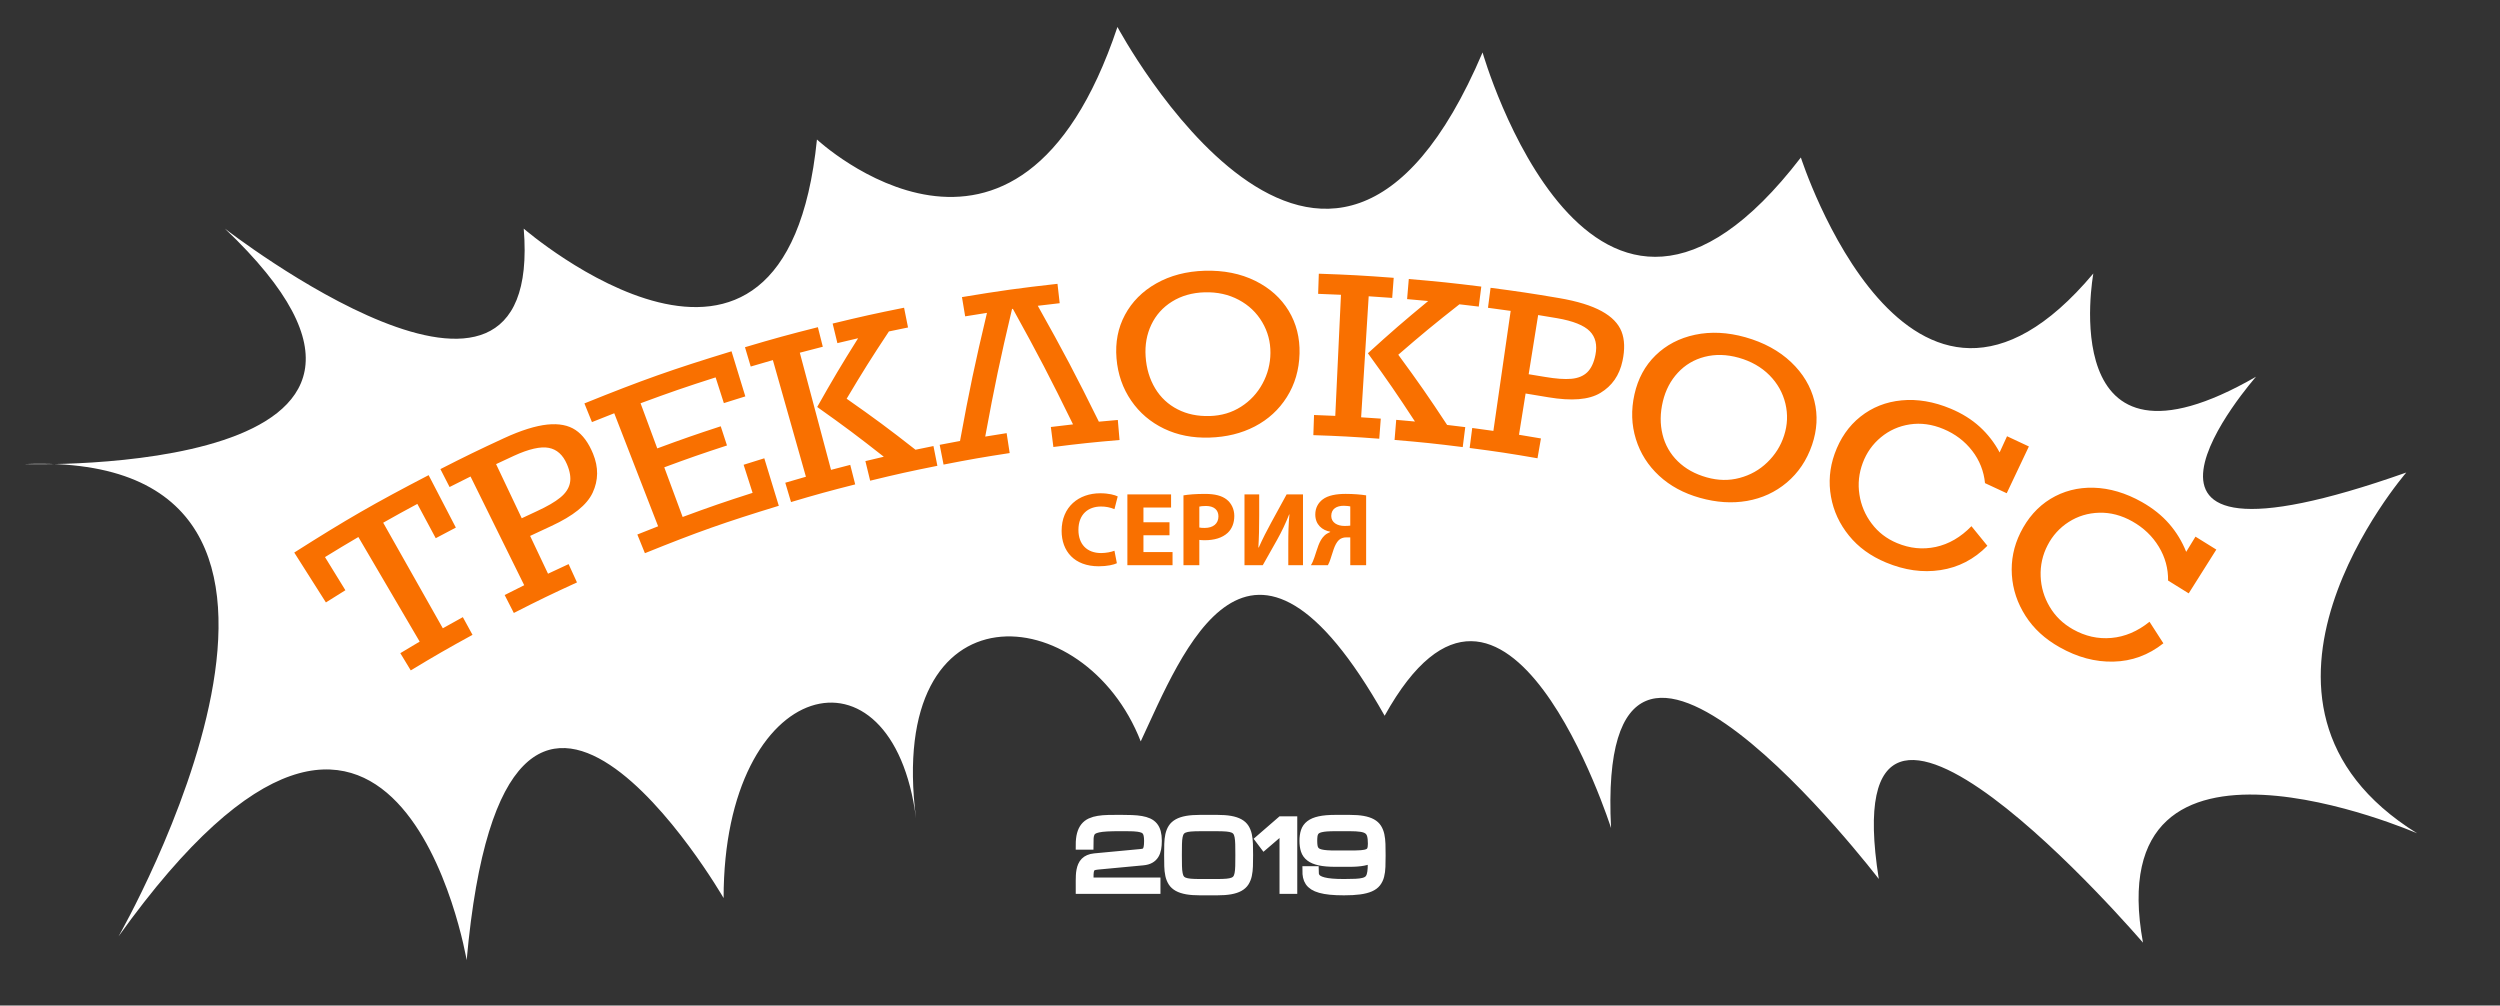 <?xml version="1.0" encoding="utf-8"?>
<!-- Generator: Adobe Illustrator 16.0.0, SVG Export Plug-In . SVG Version: 6.00 Build 0)  -->
<!DOCTYPE svg PUBLIC "-//W3C//DTD SVG 1.0//EN" "http://www.w3.org/TR/2001/REC-SVG-20010904/DTD/svg10.dtd">
<svg version="1.0" id="Layer_1" xmlns="http://www.w3.org/2000/svg" xmlns:xlink="http://www.w3.org/1999/xlink" x="0px" y="0px"
	 width="544.223px" height="218.889px" viewBox="0 0 544.223 218.889" enable-background="new 0 0 544.223 218.889"
	 xml:space="preserve">
<rect x="0" y="0" width="544.223" height="218.889" fill="#333333" stroke="none"/>
<path fill="#FFFFFF" d="M301.421,155.813c26.397-47.54,49.288,24.445,49.288,24.445c-3.547-69.713,58.285,11.088,58.285,11.088
	c-10.393-65.484,57.508,13.859,57.508,13.859c-9.846-54.047,59.675-23.804,59.675-23.804c-45.782-28.408-2.353-78.537-2.353-78.537
	c-74.145,26.185-32.71-20.854-32.71-20.854c-44.206,25.469-35.417-22.472-35.417-22.472c-40.191,47.877-63.669-25.256-63.669-25.256
	c-45.732,59.59-69.288-22.864-69.288-22.864c-33.948,79.684-79.483-5.545-79.483-5.545C221.462,70.964,177.84,30.37,177.84,30.37
	c-6.929,68.598-63.83,19.401-63.83,19.401c4.389,53.939-65.05,0-65.05,0c57.302,54.418-43.651,51.255-43.651,51.255
	c81.132-3.1,20.509,102.794,20.509,102.794c60.614-84.648,75.769,5.194,75.769,5.194c8.564-95.312,55.935-13.514,55.935-13.514
	c0-48.437,36.781-57.298,41.886-17.363c-6.598-51.618,36.788-47.885,48.916-16.742C257.346,142.166,271.881,103.438,301.421,155.813
	L301.421,155.813z"/>
<path fill="#F97000" d="M94.855,117.16c-1.601-2.983-2.398-4.479-4.002-7.466c-2.495,1.334-4.974,2.699-7.436,4.096
	c5.19,9.191,7.786,13.785,12.979,22.979c1.448-0.818,2.901-1.626,4.361-2.423l2.104,3.852c-5.427,2.972-8.115,4.521-13.442,7.737
	c-0.909-1.498-1.363-2.254-2.273-3.75c1.399-0.849,2.804-1.687,4.215-2.514c-5.339-9.108-8.01-13.659-13.346-22.768
	c-2.44,1.425-4.862,2.881-7.266,4.368c1.777,2.885,2.663,4.329,4.44,7.215c-1.421,0.873-2.835,1.759-4.241,2.655
	c-2.756-4.346-4.136-6.517-6.89-10.857c11.476-7.288,17.337-10.656,29.25-16.85c2.372,4.563,3.554,6.851,5.927,11.413
	C97.77,115.609,96.31,116.379,94.855,117.16L94.855,117.16z M129.1,98.767c1.216,2.967,1.171,5.781-0.079,8.477
	c-1.255,2.688-4.245,5.058-8.982,7.255c-1.551,0.709-3.098,1.431-4.638,2.164c1.56,3.288,2.336,4.938,3.897,8.228
	c1.488-0.71,2.981-1.406,4.481-2.09c0.732,1.595,1.094,2.391,1.822,3.986c-5.54,2.535-8.293,3.867-13.748,6.651
	c-0.796-1.564-1.194-2.344-1.993-3.906c1.412-0.723,2.83-1.434,4.254-2.135c-4.673-9.467-7.012-14.201-11.685-23.666
	c-1.83,0.903-2.741,1.357-4.562,2.29l-1.997-3.904c5.494-2.806,8.262-4.149,13.837-6.725c3.763-1.737,6.922-2.706,9.446-2.969
	c2.526-0.26,4.574,0.144,6.136,1.188C126.853,94.654,128.118,96.376,129.1,98.767L129.1,98.767z M123.408,101.032
	c-0.868-2.018-2.182-3.2-3.951-3.538c-1.771-0.338-4.322,0.228-7.613,1.745c-1.544,0.71-2.312,1.067-3.852,1.796
	c2.235,4.712,3.353,7.071,5.587,11.786c1.11-0.527,2.225-1.049,3.342-1.563c2.2-1.018,3.882-1.983,5.042-2.938
	c1.163-0.945,1.863-2,2.105-3.161C124.307,103.995,124.088,102.619,123.408,101.032L123.408,101.032z M157.577,87.753
	c-0.717-2.24-1.078-3.362-1.796-5.6c-6.575,2.103-9.842,3.229-16.338,5.633c1.455,3.93,2.18,5.898,3.634,9.827
	c5.498-2.035,8.261-2.998,13.817-4.814c0.545,1.671,0.819,2.506,1.362,4.174c-5.489,1.793-8.221,2.743-13.653,4.756
	c1.601,4.321,2.399,6.488,4,10.812c6.053-2.237,9.103-3.288,15.228-5.252c-0.784-2.443-1.172-3.667-1.954-6.114
	c1.497-0.479,2.997-0.949,4.501-1.41c1.263,4.137,1.893,6.203,3.157,10.339c-11.791,3.606-17.632,5.666-29.147,10.32
	c-0.657-1.628-0.989-2.44-1.646-4.066c1.503-0.609,3.01-1.207,4.522-1.791c-3.82-9.844-5.73-14.762-9.55-24.606
	c-1.622,0.631-3.239,1.272-4.853,1.924c-0.655-1.627-0.987-2.439-1.643-4.068c12.652-5.11,19.068-7.382,32.026-11.344l3.006,9.816
	C160.378,86.865,159.443,87.157,157.577,87.753L157.577,87.753z M174.11,76.781c2.719,10.195,4.076,15.301,6.796,25.503
	c1.67-0.447,2.511-0.66,4.184-1.087c0.435,1.699,0.646,2.55,1.079,4.251c-5.611,1.421-8.405,2.19-13.97,3.844l-1.251-4.204
	c1.795-0.526,2.692-0.794,4.492-1.305c-2.881-10.156-4.316-15.235-7.193-25.394c-1.934,0.553-2.897,0.83-4.822,1.403l-1.25-4.207
	c6.318-1.878,9.492-2.752,15.868-4.357c0.432,1.698,0.646,2.551,1.072,4.255C177.113,75.991,176.11,76.25,174.11,76.781z
	 M193.507,72.151c-3.847,5.811-5.69,8.744-9.2,14.646c6.163,4.318,9.165,6.543,14.988,11.105c1.301-0.273,2.604-0.541,3.907-0.802
	c0.345,1.726,0.516,2.581,0.854,4.301c-5.871,1.172-8.801,1.819-14.633,3.242c-0.343-1.423-0.688-2.845-1.037-4.267
	c1.604-0.389,2.401-0.58,4.008-0.949c-5.644-4.44-8.543-6.611-14.498-10.831c3.396-6.023,5.177-9.021,8.906-14.965
	c-1.806,0.417-2.708,0.63-4.51,1.065c-0.415-1.704-0.619-2.558-1.034-4.26c6.196-1.506,9.307-2.198,15.549-3.447
	c0.347,1.717,0.519,2.582,0.862,4.3C196.005,71.627,195.17,71.8,193.507,72.151L193.507,72.151z M225.915,66.565
	c5.608,10.002,8.268,15.049,13.294,25.229c1.652-0.158,2.48-0.233,4.129-0.372c0.149,1.748,0.227,2.62,0.374,4.364
	c-5.772,0.489-8.653,0.794-14.404,1.518c-0.222-1.741-0.328-2.605-0.55-4.353c1.931-0.24,2.896-0.354,4.83-0.57
	c-4.964-10.145-7.586-15.182-13.097-25.148c-0.071,0.012-0.104,0.018-0.18,0.025c-2.62,11.101-3.791,16.659-5.838,27.782
	c1.863-0.31,2.796-0.461,4.661-0.748c0.269,1.738,0.397,2.603,0.663,4.336c-5.772,0.883-8.654,1.385-14.395,2.509
	c-0.338-1.724-0.505-2.581-0.844-4.304c1.771-0.348,2.654-0.514,4.428-0.838c2.046-11.16,3.221-16.745,5.865-27.888
	c-1.899,0.29-2.848,0.44-4.744,0.758c-0.279-1.68-0.42-2.514-0.697-4.189c8.291-1.379,12.452-1.958,20.796-2.892
	c0.189,1.689,0.286,2.531,0.478,4.22C228.777,66.218,227.821,66.331,225.915,66.565z M282.897,76.946
	c-0.09,3.576-1.025,6.73-2.762,9.487c-1.731,2.753-4.059,4.879-6.979,6.4c-2.92,1.521-6.195,2.313-9.895,2.425
	c-3.647,0.107-6.909-0.528-9.854-1.94c-2.944-1.414-5.328-3.438-7.157-6.102c-1.83-2.664-2.914-5.726-3.2-9.217
	c-0.283-3.46,0.312-6.613,1.843-9.462c1.527-2.844,3.799-5.137,6.817-6.842c3.02-1.706,6.547-2.64,10.53-2.757
	c4.144-0.122,7.84,0.626,11.021,2.2c3.178,1.573,5.605,3.767,7.277,6.531C282.211,70.444,282.978,73.54,282.897,76.946
	L282.897,76.946z M263.344,90.565c2.55-0.073,4.81-0.743,6.807-2.021c1.972-1.244,3.587-2.979,4.686-5.036
	c1.116-2.044,1.708-4.332,1.722-6.66c0.02-2.413-0.568-4.657-1.79-6.721c-1.217-2.062-2.917-3.689-5.109-4.854
	c-2.19-1.169-4.681-1.721-7.435-1.64c-2.701,0.081-5.067,0.761-7.086,2.018c-2.019,1.255-3.523,2.948-4.519,5.048
	c-0.994,2.101-1.397,4.398-1.234,6.884c0.172,2.638,0.874,4.954,2.077,6.958c1.162,1.955,2.857,3.539,4.887,4.565
	C258.397,90.162,260.717,90.64,263.344,90.565z M297.948,64.498c-0.655,10.531-0.984,15.807-1.644,26.346
	c1.705,0.104,2.566,0.157,4.276,0.284c-0.131,1.753-0.2,2.629-0.33,4.376c-5.738-0.429-8.604-0.586-14.35-0.777
	c0.062-1.754,0.088-2.628,0.15-4.384c1.85,0.065,2.771,0.104,4.624,0.188c0.496-10.541,0.748-15.817,1.238-26.359
	c-1.655-0.082-3.312-0.15-4.968-0.204c0.058-1.752,0.086-2.63,0.146-4.385c6.53,0.222,9.79,0.401,16.304,0.896
	c-0.128,1.75-0.192,2.624-0.329,4.374C301.361,64.722,299.655,64.603,297.948,64.498z M317.702,66.243
	c-5.471,4.296-8.14,6.498-13.312,10.98c4.444,6.048,6.569,9.109,10.634,15.28c1.582,0.182,2.37,0.272,3.947,0.477
	c-0.221,1.738-0.332,2.604-0.55,4.345c-5.929-0.747-8.894-1.057-14.84-1.555c0.146-1.751,0.224-2.622,0.36-4.373
	c1.636,0.141,2.45,0.215,4.082,0.364c-3.92-5.995-5.968-8.974-10.244-14.857c5.096-4.64,7.728-6.917,13.126-11.374
	c-1.529-0.15-3.062-0.288-4.594-0.415c0.148-1.748,0.222-2.628,0.37-4.375c6.318,0.533,9.483,0.863,15.782,1.65
	c-0.223,1.741-0.333,2.611-0.551,4.353C320.234,66.535,319.39,66.436,317.702,66.243L317.702,66.243z M353.199,78.581
	c-0.666,3.135-2.288,5.441-4.811,6.955c-2.521,1.518-6.273,1.793-11.327,0.948c-1.648-0.29-3.3-0.564-4.954-0.822
	c-0.572,3.592-0.864,5.392-1.438,8.982c1.91,0.311,2.867,0.467,4.777,0.801l-0.75,4.316c-5.894-1.024-8.848-1.472-14.769-2.24
	c0.226-1.743,0.338-2.609,0.562-4.354c1.843,0.242,2.765,0.367,4.604,0.633c1.504-10.45,2.26-15.672,3.764-26.123
	c-1.976-0.28-2.962-0.418-4.939-0.675c0.23-1.744,0.333-2.61,0.562-4.35c5.963,0.776,8.948,1.223,14.887,2.231
	c4.005,0.68,7.117,1.654,9.308,2.861c2.198,1.204,3.627,2.689,4.315,4.428C353.674,73.918,353.74,76.058,353.199,78.581z
	 M347.309,77.253c0.427-2.155,0.025-3.871-1.224-5.146c-1.246-1.275-3.635-2.243-7.139-2.843c-1.369-0.235-2.738-0.462-4.109-0.682
	c-0.818,5.154-1.233,7.73-2.063,12.884c1.431,0.226,2.146,0.342,3.57,0.588c2.343,0.396,4.249,0.539,5.717,0.409
	c1.475-0.135,2.628-0.608,3.478-1.432C346.38,80.204,346.976,78.947,347.309,77.253z M394.468,96.836
	c-1.158,3.39-3.015,6.11-5.508,8.213c-2.503,2.102-5.384,3.422-8.649,3.994c-3.271,0.567-6.668,0.342-10.258-0.668
	c-3.538-0.997-6.485-2.588-8.894-4.818c-2.402-2.229-4.087-4.881-5.043-7.968c-0.957-3.085-1.078-6.337-0.311-9.75
	c0.76-3.388,2.273-6.222,4.59-8.479c2.319-2.257,5.188-3.766,8.604-4.487c3.405-0.721,7.077-0.547,10.944,0.539
	c4.025,1.134,7.364,2.96,9.961,5.425c2.597,2.464,4.279,5.297,5.064,8.441C395.755,90.424,395.564,93.613,394.468,96.836z
	 M371.536,103.919c2.475,0.697,4.851,0.741,7.161,0.122c2.314-0.615,4.323-1.739,6.022-3.387c1.706-1.646,2.938-3.583,3.657-5.839
	c0.745-2.292,0.847-4.612,0.29-6.95c-0.562-2.336-1.71-4.402-3.474-6.183c-1.765-1.773-4.002-3.048-6.671-3.803
	c-2.628-0.738-5.106-0.8-7.421-0.208c-2.314,0.596-4.267,1.756-5.847,3.463c-1.589,1.71-2.665,3.779-3.254,6.198
	c-0.625,2.571-0.639,4.989-0.08,7.263c0.532,2.218,1.684,4.238,3.321,5.825C366.903,102.046,368.982,103.201,371.536,103.919
	L371.536,103.919z M435.294,98.487c0.643-1.404,0.97-2.113,1.616-3.522c1.908,0.878,2.86,1.321,4.756,2.225
	c-1.938,4.071-2.896,6.106-4.824,10.181c-1.569-0.747-3.146-1.481-4.729-2.201c-0.237-2.562-1.203-5.004-2.784-7.034
	c-1.606-2.087-3.709-3.681-6.265-4.748c-2.468-1.033-4.92-1.366-7.313-1.002c-2.394,0.365-4.49,1.307-6.301,2.808
	c-1.808,1.496-3.113,3.356-3.942,5.56c-0.853,2.271-1.093,4.577-0.729,6.908c0.343,2.298,1.261,4.472,2.669,6.318
	c1.416,1.887,3.245,3.297,5.521,4.245c2.789,1.165,5.579,1.446,8.429,0.837c2.84-0.617,5.431-2.111,7.764-4.516
	c1.169,1.413,2.326,2.836,3.47,4.269c-2.903,2.957-6.305,4.696-10.199,5.289c-3.898,0.594-7.819,0.033-11.874-1.653
	c-3.336-1.392-6.009-3.324-8.058-5.858c-2.05-2.524-3.357-5.338-3.915-8.462c-0.556-3.124-0.312-6.233,0.791-9.329
	c1.203-3.351,3.057-6.065,5.619-8.098c2.559-2.033,5.554-3.23,8.972-3.549c3.41-0.328,6.983,0.268,10.661,1.803
	c2.471,1.028,4.59,2.354,6.352,3.961C432.726,94.514,434.185,96.398,435.294,98.487L435.294,98.487z M475.911,120.134
	c0.676-1.104,1.35-2.207,2.022-3.312c1.519,0.929,3.031,1.866,4.537,2.815c-2.403,3.817-3.606,5.72-6.013,9.533
	c-1.489-0.941-2.987-1.871-4.491-2.789c0.041-2.618-0.632-5.078-2.009-7.357c-1.376-2.279-3.299-4.122-5.743-5.506
	c-2.367-1.34-4.788-1.97-7.231-1.902c-2.446,0.064-4.662,0.743-6.648,2.015c-1.951,1.242-3.534,2.984-4.584,5.045
	c-1.097,2.086-1.621,4.426-1.521,6.78c0.088,2.364,0.746,4.569,1.955,6.62c1.212,2.056,2.891,3.687,5.06,4.916
	c2.677,1.514,5.449,2.141,8.376,1.882c2.93-0.254,5.692-1.42,8.307-3.521c1.229,1.872,1.823,2.81,3.016,4.69
	c-3.256,2.578-6.863,3.89-10.854,3.985c-3.983,0.103-7.86-0.945-11.739-3.133c-3.193-1.797-5.655-4.056-7.417-6.822
	c-1.771-2.773-2.767-5.733-2.972-8.914c-0.203-3.179,0.397-6.235,1.855-9.18c1.585-3.189,3.754-5.666,6.55-7.375
	c2.804-1.704,5.947-2.525,9.411-2.43c3.457,0.099,6.979,1.136,10.496,3.12c2.363,1.337,4.349,2.92,5.931,4.74
	C473.779,115.842,475.031,117.905,475.911,120.134L475.911,120.134z"/>
<g>
	<path fill="#F97000" d="M243.132,122.609c-0.641,0.32-2.081,0.663-3.957,0.663c-5.328,0-8.072-3.315-8.072-7.706
		c0-5.259,3.751-8.187,8.416-8.187c1.807,0,3.178,0.365,3.796,0.687l-0.709,2.768c-0.928-0.384-1.923-0.578-2.927-0.571
		c-2.768,0-4.917,1.669-4.917,5.1c0,3.087,1.829,5.03,4.939,5.03c1.052,0,2.218-0.229,2.904-0.503L243.132,122.609L243.132,122.609z
		 M254.587,116.527h-5.671v3.658h6.335v2.858h-9.833V107.63h9.513v2.858h-6.015v3.201h5.671V116.527z M257.628,107.836
		c1.074-0.183,2.584-0.319,4.71-0.319c2.148,0,3.682,0.411,4.71,1.234c0.983,0.777,1.646,2.059,1.646,3.566
		c0,1.51-0.503,2.79-1.418,3.658c-1.188,1.121-2.949,1.624-5.007,1.624c-0.458,0-0.869-0.022-1.189-0.068v5.512h-3.452V107.836
		L257.628,107.836z M261.08,114.833c0.297,0.068,0.663,0.093,1.167,0.093c1.853,0,2.995-0.938,2.995-2.517
		c0-1.417-0.983-2.264-2.722-2.264c-0.709,0-1.189,0.068-1.44,0.137V114.833L261.08,114.833z M274.114,107.63v4.573
		c0,2.47-0.046,4.917-0.183,6.975h0.092c0.801-1.807,1.829-3.841,2.743-5.487l3.315-6.061h3.567v15.413h-3.202v-4.551
		c0-2.378,0.047-4.481,0.252-6.494h-0.068c-0.744,1.886-1.614,3.719-2.605,5.487l-3.134,5.558h-3.979V107.63H274.114L274.114,107.63
		z M285.364,123.043c0.32-0.504,0.572-1.099,0.777-1.738c0.617-1.761,0.982-3.566,2.148-4.688c0.345-0.344,0.802-0.596,1.281-0.801
		v-0.068c-1.715-0.319-3.247-1.509-3.247-3.75c0-1.44,0.64-2.538,1.601-3.271c1.188-0.915,3.063-1.212,5.03-1.212
		c1.692,0,3.315,0.138,4.438,0.319v15.207h-3.453v-6.061h-0.846c-0.687,0-1.235,0.206-1.647,0.595
		c-0.982,0.938-1.371,2.903-1.828,4.162c-0.16,0.457-0.274,0.822-0.55,1.304L285.364,123.043L285.364,123.043z M293.94,110.238
		c-0.252-0.045-0.709-0.137-1.418-0.137c-1.509,0-2.722,0.64-2.722,2.218c0,1.419,1.304,2.173,2.882,2.173
		c0.457,0,0.938-0.022,1.258-0.068V110.238z"/>
</g>
<g>
	<path fill="none" stroke="#FFFFFF" stroke-width="2" d="M235.175,191.731c0-0.389,0.01-0.773,0.029-1.159
		c0.019-0.385,0.062-0.753,0.131-1.104c0.068-0.354,0.168-0.685,0.3-0.995c0.267-0.633,0.769-1.137,1.401-1.404
		c0.342-0.155,0.756-0.256,1.24-0.301l9.927-0.932c0.312-0.025,0.582-0.07,0.814-0.135c0.232-0.065,0.424-0.189,0.577-0.375
		c0.151-0.184,0.267-0.453,0.345-0.809c0.078-0.356,0.115-0.844,0.115-1.465c0-0.518-0.038-0.952-0.115-1.309
		s-0.207-0.649-0.389-0.883c-0.191-0.24-0.444-0.424-0.731-0.533c-0.369-0.138-0.756-0.229-1.148-0.271
		c-0.54-0.064-1.084-0.098-1.628-0.103c-0.728-0.011-1.455-0.016-2.183-0.015c-1.138,0-2.096,0.021-2.874,0.062
		c-0.779,0.042-1.422,0.118-1.93,0.229c-0.507,0.109-0.896,0.258-1.169,0.445c-0.271,0.188-0.47,0.432-0.596,0.731
		c-0.136,0.345-0.211,0.711-0.224,1.081c-0.021,0.42-0.033,0.914-0.033,1.482h-1.862c0-0.931,0.086-1.715,0.257-2.351
		c0.172-0.638,0.424-1.162,0.757-1.575c0.331-0.412,0.755-0.741,1.236-0.96c0.542-0.242,1.114-0.408,1.702-0.495
		c0.643-0.104,1.36-0.162,2.151-0.179c0.791-0.018,1.653-0.024,2.584-0.024c0.93,0,1.774,0.015,2.532,0.044
		c0.759,0.029,1.437,0.095,2.034,0.198c0.597,0.104,1.114,0.256,1.554,0.456c0.438,0.2,0.802,0.474,1.089,0.818
		s0.5,0.773,0.64,1.284c0.139,0.512,0.208,1.128,0.208,1.853c0,0.62-0.045,1.185-0.135,1.69c-0.091,0.507-0.252,0.947-0.483,1.322
		c-0.234,0.376-0.561,0.687-0.947,0.9c-0.4,0.228-0.908,0.368-1.528,0.428l-9.927,0.93c-0.472,0.045-0.833,0.134-1.085,0.263
		c-0.253,0.13-0.437,0.335-0.553,0.616s-0.183,0.651-0.198,1.11c-0.018,0.578-0.026,1.157-0.023,1.735h14.581v1.552h-16.443V191.731
		L235.175,191.731z M264.967,178.39c1.138,0,2.097,0.069,2.875,0.208c0.778,0.141,1.42,0.351,1.925,0.631
		c0.503,0.28,0.892,0.635,1.163,1.062c0.271,0.427,0.47,0.927,0.598,1.502c0.125,0.575,0.198,1.226,0.223,1.949
		c0.022,0.724,0.033,1.524,0.033,2.403c0,0.88-0.011,1.681-0.033,2.404c-0.016,0.655-0.09,1.307-0.223,1.948
		c-0.109,0.532-0.312,1.041-0.598,1.503c-0.271,0.427-0.659,0.779-1.163,1.062c-0.505,0.281-1.146,0.491-1.925,0.631
		c-0.778,0.139-1.737,0.209-2.875,0.209h-3.732c-1.137,0-2.096-0.07-2.875-0.209c-0.779-0.14-1.42-0.35-1.925-0.631
		c-0.504-0.281-0.894-0.635-1.167-1.062c-0.289-0.461-0.492-0.97-0.602-1.503c-0.134-0.642-0.207-1.293-0.218-1.948
		c-0.021-0.725-0.029-1.524-0.029-2.404c0-0.879,0.01-1.681,0.029-2.403c0.019-0.725,0.092-1.374,0.218-1.949
		s0.326-1.075,0.602-1.502c0.273-0.428,0.664-0.781,1.167-1.062c0.505-0.28,1.146-0.49,1.925-0.631
		c0.778-0.139,1.737-0.208,2.875-0.208H264.967z M264.967,192.352c0.828,0,1.522-0.024,2.084-0.073
		c0.562-0.048,1.027-0.146,1.396-0.295c0.368-0.148,0.652-0.362,0.854-0.641c0.2-0.277,0.347-0.646,0.437-1.104
		s0.144-1.022,0.16-1.691c0.016-0.669,0.023-1.47,0.023-2.398c0-0.932-0.008-1.73-0.023-2.399c-0.018-0.669-0.07-1.232-0.16-1.691
		c-0.09-0.46-0.236-0.828-0.437-1.104c-0.2-0.277-0.483-0.491-0.848-0.641c-0.365-0.148-0.831-0.247-1.396-0.296
		c-0.695-0.053-1.393-0.077-2.089-0.072h-3.733c-0.827,0-1.523,0.024-2.089,0.072c-0.564,0.049-1.032,0.146-1.4,0.296
		s-0.653,0.362-0.854,0.641c-0.199,0.277-0.346,0.646-0.436,1.104c-0.09,0.458-0.143,1.022-0.155,1.691s-0.021,1.469-0.021,2.399
		c0,0.93,0.009,1.729,0.024,2.398s0.069,1.232,0.16,1.691c0.09,0.459,0.234,0.827,0.431,1.104c0.197,0.277,0.48,0.491,0.849,0.641
		s0.836,0.247,1.4,0.295c0.565,0.049,1.262,0.073,2.089,0.073H264.967z M278.918,178.701h2.481v14.891h-1.861v-13.344l-4.343,3.727
		l-0.933-1.24L278.918,178.701z M292.569,192.352c1.003,0,1.851-0.017,2.545-0.049s1.271-0.108,1.73-0.229
		c0.458-0.12,0.817-0.299,1.076-0.538c0.258-0.238,0.45-0.565,0.576-0.979s0.203-0.93,0.232-1.547
		c0.028-0.616,0.044-1.364,0.044-2.243c-0.505,0.304-1.158,0.534-1.959,0.691c-0.802,0.159-1.803,0.238-3.006,0.238h-3.11
		c-1.397,0-2.537-0.098-3.423-0.291c-0.886-0.194-1.579-0.484-2.079-0.872c-0.486-0.366-0.848-0.875-1.033-1.455
		c-0.188-0.581-0.281-1.26-0.281-2.035s0.094-1.454,0.281-2.036c0.187-0.579,0.547-1.087,1.033-1.453
		c0.5-0.389,1.193-0.68,2.079-0.873s2.025-0.291,3.423-0.291h3.11c1.138,0,2.098,0.069,2.875,0.208
		c0.779,0.141,1.422,0.351,1.931,0.631c0.506,0.28,0.896,0.635,1.167,1.062c0.271,0.427,0.471,0.927,0.598,1.502
		c0.125,0.575,0.199,1.226,0.223,1.949c0.047,1.64,0.045,3.28-0.006,4.92c-0.025,0.746-0.112,1.405-0.262,1.978
		c-0.132,0.537-0.372,1.04-0.708,1.479c-0.321,0.413-0.783,0.752-1.381,1.014c-0.599,0.262-1.356,0.455-2.278,0.581
		c-0.92,0.126-2.054,0.189-3.397,0.189c-1.138,0-2.126-0.043-2.966-0.126c-0.841-0.085-1.56-0.21-2.157-0.379
		c-0.598-0.168-1.089-0.375-1.47-0.621c-0.381-0.245-0.68-0.529-0.896-0.854c-0.216-0.323-0.365-0.682-0.445-1.075
		c-0.083-0.425-0.124-0.856-0.121-1.289h1.542c0,0.259,0.021,0.507,0.059,0.746s0.124,0.462,0.257,0.669
		c0.133,0.206,0.338,0.395,0.615,0.562s0.658,0.313,1.14,0.438c0.48,0.123,1.084,0.217,1.809,0.281
		C290.657,192.32,291.534,192.352,292.569,192.352L292.569,192.352z M293.809,186.146c1.016,0,1.847-0.021,2.491-0.067
		c0.646-0.045,1.152-0.151,1.519-0.319s0.615-0.417,0.751-0.746c0.137-0.33,0.204-0.778,0.204-1.349
		c0-0.774-0.067-1.404-0.204-1.891c-0.136-0.484-0.386-0.862-0.751-1.135s-0.871-0.455-1.519-0.552
		c-0.646-0.099-1.477-0.146-2.491-0.146h-3.11c-0.725,0-1.35,0.02-1.877,0.058c-0.45,0.028-0.898,0.093-1.338,0.194
		c-0.364,0.091-0.662,0.213-0.893,0.368c-0.221,0.147-0.403,0.345-0.533,0.576c-0.133,0.254-0.218,0.53-0.252,0.814
		c-0.044,0.362-0.064,0.726-0.062,1.091c0,0.414,0.021,0.777,0.067,1.091c0.045,0.313,0.131,0.586,0.257,0.813
		c0.127,0.229,0.303,0.422,0.527,0.577c0.226,0.155,0.523,0.277,0.893,0.368s0.814,0.155,1.339,0.193
		c0.622,0.042,1.246,0.062,1.871,0.059h3.11V186.146z"/>
</g>
</svg>
